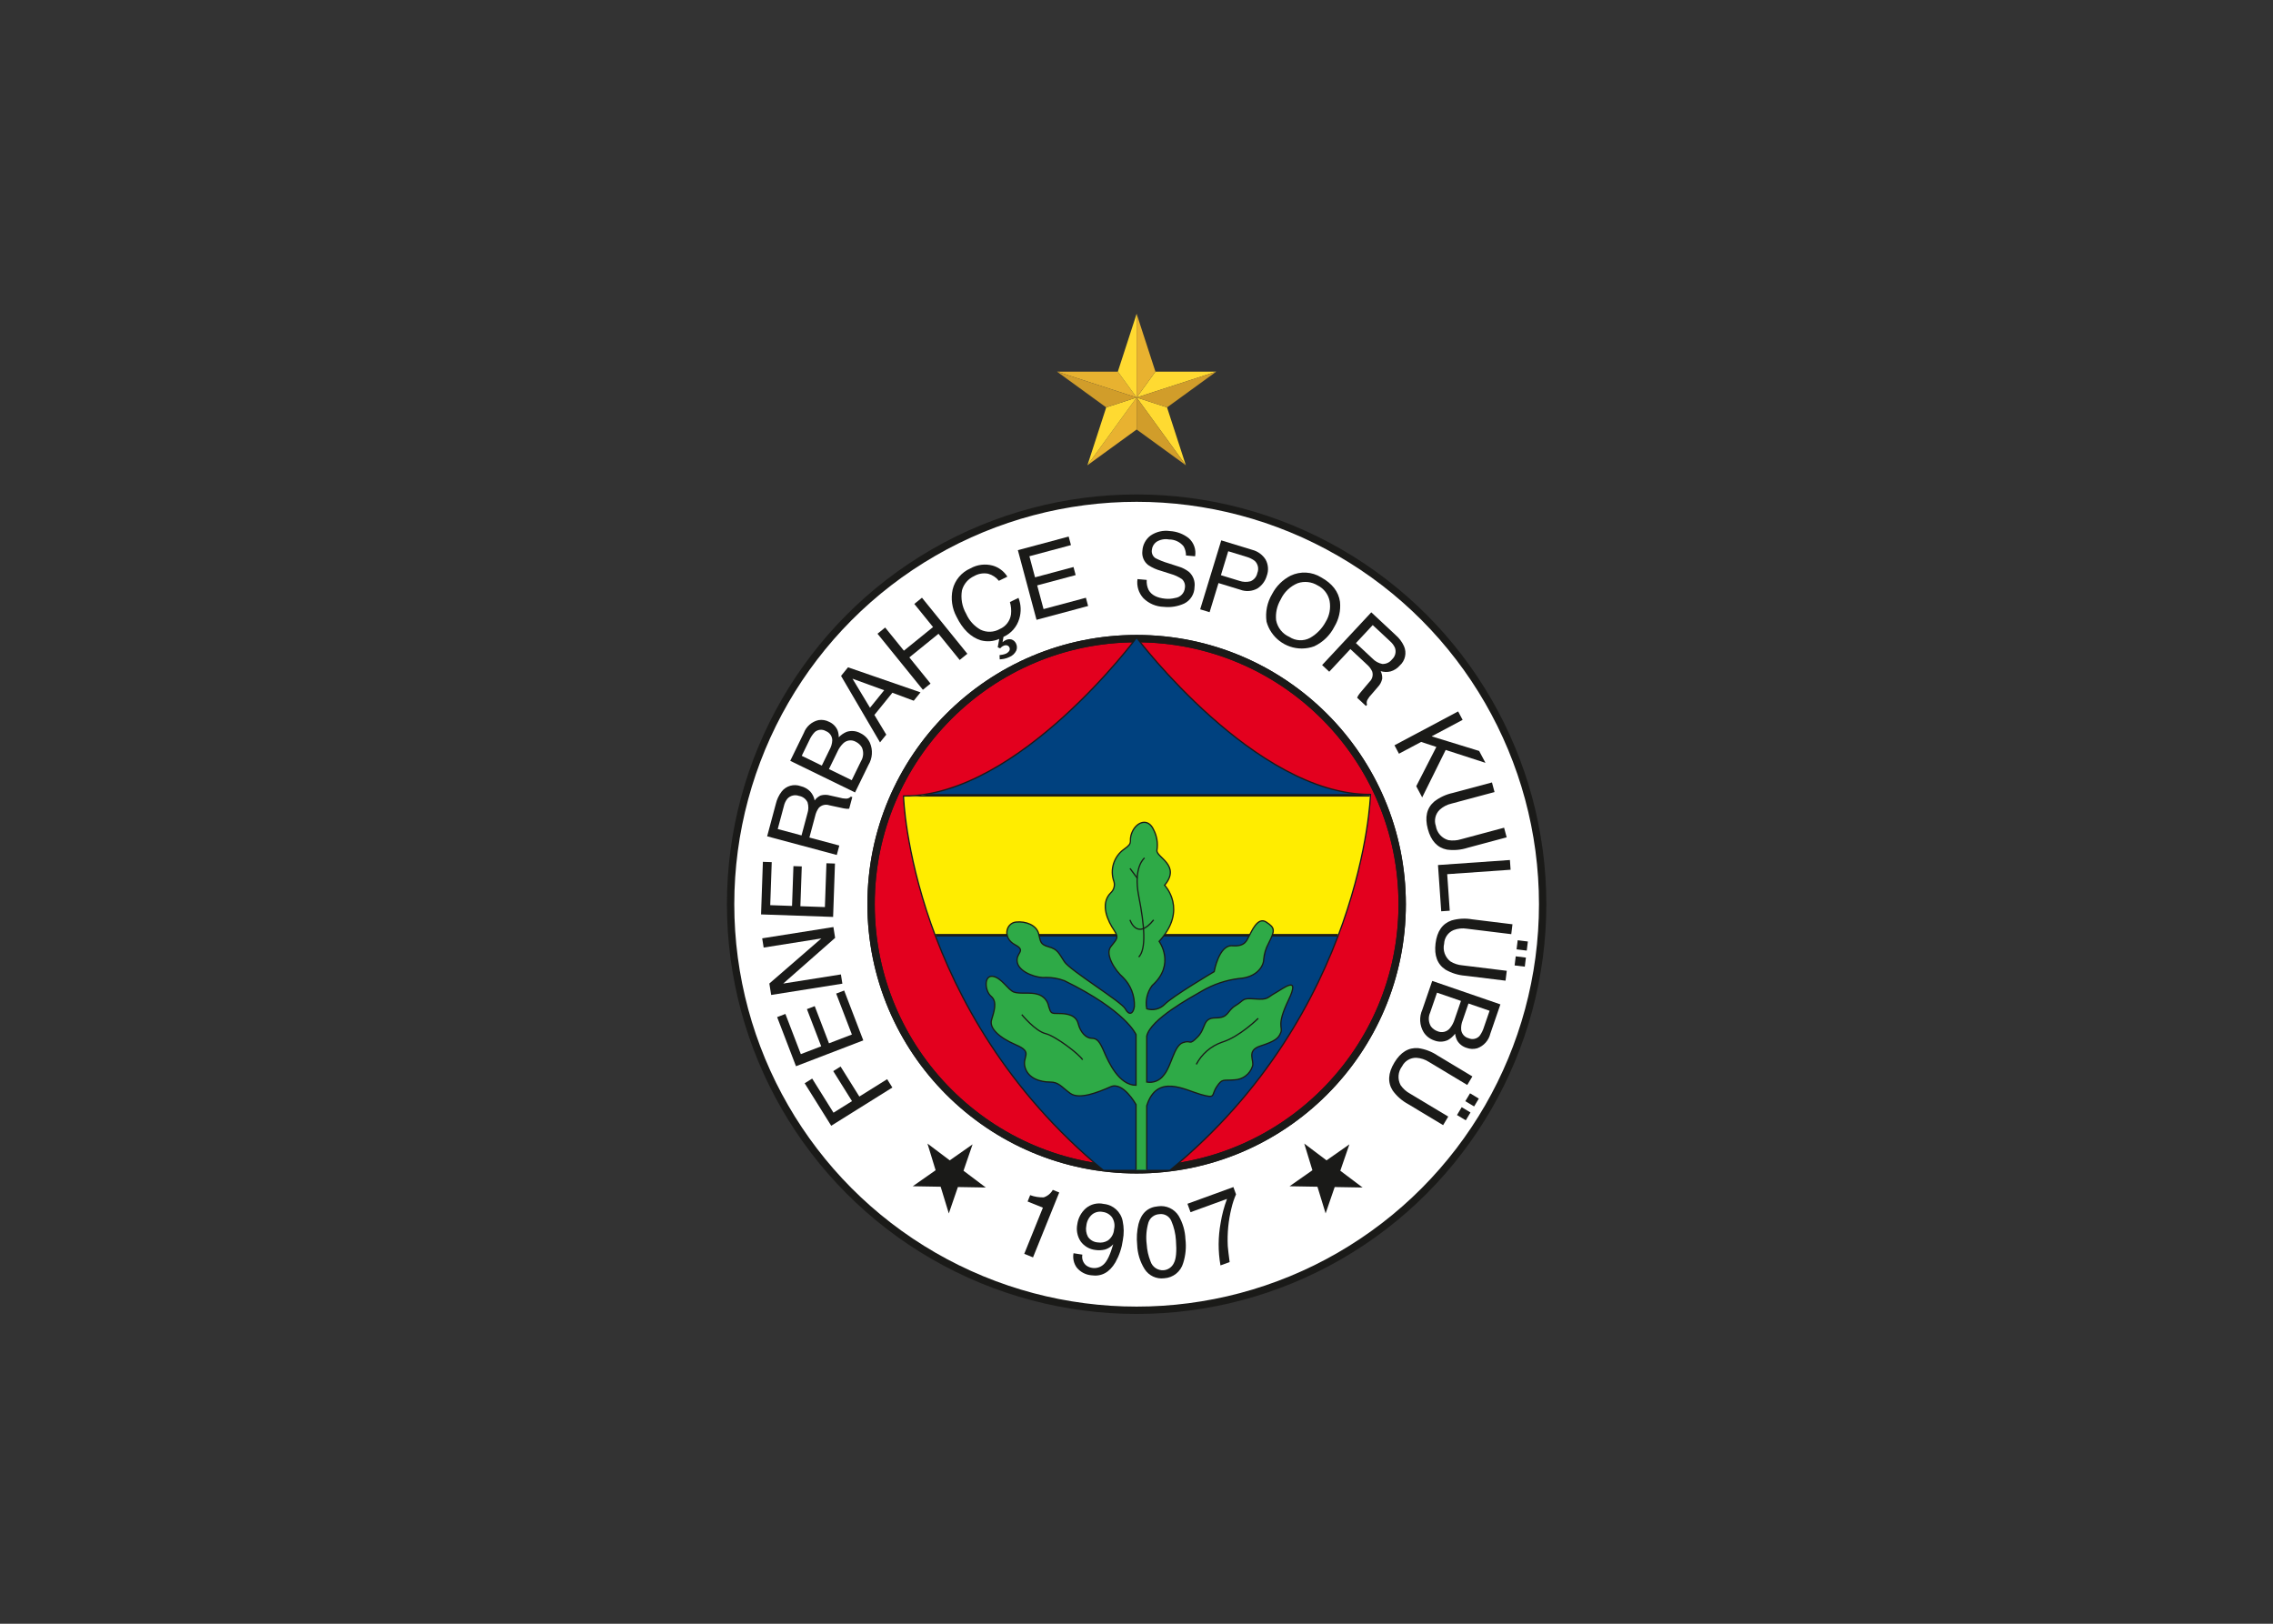 <svg clip-rule="evenodd" fill-rule="evenodd" stroke-miterlimit="3.864" viewBox="0 0 560 400" xmlns="http://www.w3.org/2000/svg" xmlns:xlink="http://www.w3.org/1999/xlink"><rect x="0" y="0" width="560" height="400" fill="#333333" stroke="none"/><clipPath id="a"><path clip-rule="evenodd" d="m38.073 103.707s1.372 45.866 42.856 80.141h14.142c41.485-34.039 43.021-80.478 43.021-80.478-24.753 0-50.092-33.605-50.092-33.605s-25.208 33.942-49.927 33.942"/></clipPath><g transform="matrix(1.147 0 0 1.147 179.095 77.3)"><path d="m.79 126.806c0-47.842 39.368-87.211 87.211-87.211s87.211 39.369 87.211 87.212c0 47.842-39.368 87.211-87.211 87.211 0 0 0 0-.001 0-47.842 0-87.211-39.368-87.211-87.21 0-.001 0-.001.001-.002" fill="#fff" fill-rule="nonzero"/><circle cx="88.001" cy="126.806" fill="none" r="87.212" stroke="#1a1a18" stroke-width="1.58"/><path d="m30.96 126.806c0-31.292 25.749-57.041 57.041-57.041s57.041 25.749 57.041 57.041-25.749 57.041-57.041 57.041-57.041-25.749-57.041-57.041" fill="#e3001e" fill-rule="nonzero"/><circle cx="88.001" cy="126.806" fill="none" r="57.041" stroke="#1a1a18" stroke-width="1.58"/><path d="m95.072 183.848c41.484-34.039 43.021-80.478 43.021-80.478-24.754 0-50.092-33.605-50.092-33.605s-25.209 33.942-49.928 33.942c0 0 1.372 45.866 42.856 80.141z" fill="#fff" fill-rule="nonzero"/><path d="m95.072 183.848c41.484-34.039 43.021-80.478 43.021-80.478-24.754 0-50.092-33.605-50.092-33.605s-25.209 33.942-49.928 33.942c0 0 1.372 45.866 42.856 80.141z" fill="none" stroke="#1a1a18" stroke-width=".55"/><circle cx="88.001" cy="126.806" fill="none" r="57.041" stroke="#1a1a18" stroke-width="1.58"/><path d="m22.4 174.387 13.134-8.207-1.122-1.795-5.971 3.731-4.03-6.448-1.575.985 4.029 6.448-3.975 2.484-4.578-7.328-1.612 1.008z" fill="#1a1a18"/><path d="m14.832 161.602 14.458-5.55-4.11-10.708-1.714.658 3.375 8.792-4.92 1.889-3.066-7.986-1.673.643 3.065 7.985-4.376 1.68-3.313-8.631-1.774.682z" fill="#1a1a18"/><path d="m9.5 146.295 15.296-2.423-.314-1.984-12.395 1.963 11.152-9.814-.369-2.325-15.296 2.423.314 1.984 12.395-1.963-11.172 9.686z" fill="#1a1a18"/><path d="m7.329 128.997 15.478.54.4-11.462-1.835-.064-.329 9.411-5.267-.183.299-8.549-1.792-.062-.298 8.548-4.685-.163.323-9.24-1.9-.066z" fill="#1a1a18"/><path d="m8.637 112.223 14.959 4.008.542-2.024-6.426-1.721 1.236-4.611c.134-.635.401-1.234.784-1.758.573-.613 1.458-.833 2.252-.559l2.516.54c.399.101.806.173 1.217.214.18.008.36.004.54-.012l.671-2.504-.334-.089c-.28.304-.686.461-1.097.422-.443-.014-.882-.087-1.306-.216l-2.025-.453c-.664-.196-1.369-.198-2.033-.008-.519.232-.965.599-1.291 1.063-.132-.711-.459-1.371-.943-1.908-.56-.577-1.276-.979-2.06-1.156-1.468-.542-3.129-.07-4.091 1.163-.604.795-1.032 1.709-1.255 2.682z" fill="#1a1a18"/><path d="m17.28 107.339-1.258 4.694-5.111-1.369 1.324-4.945c.128-.58.388-1.123.761-1.585.633-.676 1.613-.908 2.482-.587.804.133 1.493.652 1.843 1.388.234.786.22 1.626-.041 2.404" fill="#fff"/><path d="m13.598 96.012 13.92 6.789 2.869-5.882c.881-1.45 1-3.241.319-4.795-.413-.891-1.124-1.612-2.01-2.038-.906-.512-1.987-.621-2.978-.299-.641.266-1.22.663-1.698 1.167.005-.52-.085-1.036-.266-1.524-.359-.804-1.007-1.446-1.815-1.798-.698-.364-1.496-.492-2.274-.364-1.446.333-2.632 1.374-3.151 2.765z" fill="#1a1a18"/><path d="m22.056 93.6-1.676 3.436-4.31-2.102 1.638-3.358c.284-.642.677-1.231 1.161-1.741.664-.577 1.632-.661 2.385-.207.817.311 1.363 1.094 1.372 1.967-.029.704-.225 1.391-.57 2.005" fill="#fff"/><path d="m28.785 96.113-1.979 4.057-4.892-2.386 1.827-3.747c.291-.658.705-1.256 1.219-1.76.72-.717 1.841-.864 2.721-.355.546.267 1.001.689 1.306 1.214.429.964.353 2.08-.202 2.977" fill="#fff"/><path d="m24.513 77.773 8.366 14.279 1.345-1.662-2.548-4.232 3.86-4.767 4.588 1.714 1.454-1.796-15.57-5.382z" fill="#1a1a18"/><path d="m33.775 80.854-3.045 3.76-3.758-6.239z" fill="#fff"/><path d="m32.342 68.717 9.747 12.036 1.645-1.333-4.554-5.623 6.261-5.07 4.554 5.623 1.645-1.332-9.747-12.035-1.645 1.332 4.024 4.968-6.261 5.071-4.024-4.969z" fill="#1a1a18"/><path d="m57.081 54.08c-1.617-.436-3.342-.217-4.797.61-1.903.83-3.312 2.505-3.803 4.522-.428 1.984-.133 4.057.831 5.843 1.317 2.698 3.058 4.396 5.215 5.074 1.316.356 2.716.25 3.964-.299l-.327 1.794.52.227c.102-.11.212-.213.331-.306.104-.09.222-.164.35-.218.239-.129.517-.171.784-.118.354.093.603.415.603.781 0 .221-.091.432-.25.584-.15.174-.336.314-.545.41-.243.102-.496.178-.755.225-.155.027-.378.064-.649.1l.04.918c.415-.035.725-.09.947-.126.386-.076.761-.203 1.115-.376.65-.257 1.182-.748 1.492-1.376.204-.488.188-1.041-.043-1.517-.185-.412-.532-.73-.958-.879-.436-.117-.9-.063-1.296.152-.239.111-.459.258-.651.438l.205-1.158c1.646-.732 2.888-2.157 3.39-3.888.449-1.471.39-3.051-.169-4.484l-1.844.899c.252.859.332 1.759.235 2.649-.194 1.397-1.11 2.593-2.407 3.145-1.269.73-2.821.784-4.136.143-1.373-.775-2.457-1.976-3.087-3.421-.883-1.522-1.2-3.308-.897-5.042.376-1.356 1.336-2.477 2.619-3.056.907-.522 1.972-.7 3-.501.91.248 1.717.781 2.303 1.52l1.825-.89c-.722-1.155-1.846-2.003-3.155-2.379" fill="#1a1a18"/><path d="m62.492 50.768 4.008 14.959 11.079-2.968-.475-1.774-9.097 2.438-1.364-5.091 8.262-2.214-.464-1.731-8.262 2.213-1.213-4.527 8.93-2.393-.492-1.836z" fill="#1a1a18"/><path d="m90.165 57.156-1.98-.173c-.216 1.487.251 2.994 1.268 4.1 1.165 1.154 2.729 1.819 4.369 1.857 1.511.169 3.041-.08 4.421-.719 1.329-.668 2.178-2.028 2.194-3.516.171-1.218-.275-2.445-1.189-3.269-.698-.542-1.495-.943-2.346-1.181l-2.109-.684c-.947-.275-1.866-.639-2.745-1.085-.573-.379-.878-1.058-.78-1.738.056-.688.403-1.321.954-1.738.808-.526 1.788-.72 2.736-.541 1.22-.015 2.382.535 3.144 1.489.333.596.505 1.269.501 1.952l1.958.171c.253-1.446-.268-2.925-1.372-3.893-1.149-.906-2.549-1.437-4.009-1.521-1.475-.22-2.979.129-4.205.976-1.032.783-1.668 1.981-1.739 3.274-.157 1.157.313 2.314 1.231 3.035.856.572 1.8.998 2.795 1.263l2.067.658c.862.238 1.678.618 2.417 1.122.509.48.741 1.187.617 1.876-.096 1.116-.965 2.021-2.076 2.16-.705.179-1.437.233-2.16.158-1.763-.176-2.924-.777-3.546-1.85-.331-.677-.475-1.431-.416-2.183" fill="#1a1a18"/><path d="m106.177 48.663-4.528 14.81 2.024.619 1.914-6.259 4.647 1.421c1.216.47 2.58.373 3.717-.263.973-.631 1.685-1.594 2.003-2.708.429-1.142.339-2.416-.245-3.486-.65-1.038-1.674-1.788-2.86-2.094z" fill="#1a1a18"/><path d="m113.387 53.081c.697.673.911 1.71.537 2.604-.157.798-.71 1.464-1.466 1.765-.781.203-1.604.171-2.367-.091l-3.986-1.219 1.572-5.143 3.987 1.218c.622.181 1.206.474 1.723.866" fill="#fff"/><path d="m131.683 61.865c-.304-2.169-1.651-3.928-4.031-5.247-1.986-1.241-4.476-1.38-6.588-.368-1.701.872-3.088 2.253-3.967 3.95-1.067 1.783-1.488 3.879-1.19 5.935.932 3.389 4.036 5.754 7.551 5.754.916 0 1.825-.16 2.685-.475 1.87-.876 3.394-2.353 4.326-4.196.975-1.605 1.401-3.484 1.214-5.353" fill="#1a1a18"/><path d="m125.273 69.598c-1.407.76-3.124.683-4.458-.199-1.483-.65-2.552-1.992-2.855-3.583-.155-1.548.19-3.105.982-4.444.736-1.596 2.051-2.854 3.678-3.518 1.412-.471 2.962-.299 4.235.47 1.333.653 2.291 1.887 2.594 3.34.284 1.566-.022 3.183-.86 4.536-.769 1.418-1.917 2.595-3.316 3.398" fill="#fff"/><path d="m138.404 64.118-10.562 11.326 1.532 1.429 4.537-4.865 3.491 3.256c.497.416.901.933 1.184 1.517.273.794.052 1.678-.563 2.251l-1.658 1.968c-.277.305-.531.631-.761.974-.092.155-.173.316-.243.483l1.896 1.767.235-.252c-.137-.39-.084-.822.143-1.167.221-.385.491-.739.804-1.052l1.351-1.575c.484-.494.818-1.115.961-1.791.039-.567-.076-1.133-.332-1.639.689.216 1.425.238 2.126.063.773-.224 1.464-.668 1.988-1.277 1.168-1.041 1.531-2.729.894-4.157-.418-.907-1.025-1.714-1.779-2.368z" fill="#1a1a18"/><path d="m138.659 74.042-3.554-3.314 3.609-3.871 3.744 3.492c.452.385.809.869 1.042 1.415.299.877.043 1.851-.647 2.468-.495.647-1.276 1.012-2.09.975-.804-.162-1.54-.569-2.104-1.165" fill="#fff"/><path d="m157.059 85.403-13.674 7.271.963 1.811 4.768-2.535 3.264 1.078-4.321 8.438 1.278 2.403 5.05-10.195 8.543 2.772-1.359-2.556-10.205-3.136 6.656-3.539z" fill="#1a1a18"/><path d="m164.878 102.72-.553-2.066-8.408 2.253c-1.471.314-2.85.959-4.034 1.886-1.575 1.384-2.014 3.335-1.338 5.859.683 2.546 2.038 4.016 4.094 4.427 1.488.207 3.005.076 4.436-.384l8.408-2.252-.553-2.066-9.243 2.477c-.88.277-1.812.343-2.721.192-1.414-.394-2.47-1.585-2.692-3.036-.429-1.217-.111-2.579.812-3.482.718-.659 1.598-1.119 2.55-1.332z" fill="#1a1a18"/><path d="m168.18 117.314-15.449 1.08.694 9.934 1.832-.128-.548-7.844 13.617-.952z" fill="#1a1a18"/><path d="m169.366 138.102h1.966v2.203h-1.966z" fill="#1a1a18" transform="matrix(.122 -.993 .993 .122 11.391 291.286)"/><path d="m169.79 134.651h1.966v2.203h-1.966z" fill="#1a1a18" transform="matrix(.122 -.993 .993 .122 15.187 288.674)"/><path d="m168.47 133.239.261-2.122-8.64-1.061c-1.481-.26-3.002-.179-4.447.237-1.978.693-3.116 2.338-3.435 4.932-.321 2.615.385 4.487 2.137 5.638 1.303.749 2.758 1.195 4.257 1.306l8.64 1.061.261-2.123-9.498-1.166c-.919-.072-1.809-.36-2.595-.841-1.163-.895-1.695-2.395-1.358-3.823.058-1.29.862-2.433 2.056-2.925.914-.342 1.901-.438 2.864-.279z" fill="#1a1a18"/><path d="m166.137 148.323-14.643-5.042-2.131 6.188c-.697 1.546-.597 3.339.267 4.798.52.834 1.313 1.462 2.243 1.778.963.398 2.049.374 2.993-.066.604-.342 1.13-.807 1.543-1.365.059.517.211 1.018.45 1.48.455.755 1.176 1.313 2.02 1.564.738.276 1.546.305 2.302.084 1.395-.507 2.445-1.685 2.79-3.129z" fill="#1a1a18"/><path d="m158.036 151.747 1.245-3.615 4.534 1.561-1.217 3.533c-.203.673-.521 1.306-.941 1.87-.588.654-1.538.855-2.341.496-.848-.208-1.485-.919-1.601-1.785-.056-.702.054-1.408.321-2.06" fill="#fff"/><path d="m151.051 150.073 1.47-4.268 5.146 1.772-1.357 3.941c-.207.69-.545 1.334-.995 1.896-.627.8-1.722 1.082-2.658.685-.574-.198-1.077-.562-1.444-1.046-.542-.905-.603-2.022-.162-2.98" fill="#fff"/><path d="m157.325 170.74h1.966v2.203h-1.966z" fill="#1a1a18" transform="matrix(.515 -.857 .857 .515 -70.534 218.984)"/><path d="m159.116 167.759h1.966v2.203h-1.966z" fill="#1a1a18" transform="matrix(.515 -.857 .857 .515 -67.112 219.071)"/><path d="m159.017 165.628 1.101-1.833-7.461-4.483c-1.247-.84-2.67-1.384-4.159-1.592-2.089-.172-3.797.868-5.143 3.108-1.358 2.259-1.474 4.255-.341 6.019.885 1.215 2.033 2.215 3.357 2.925l7.462 4.484 1.101-1.833-8.202-4.929c-.81-.439-1.505-1.064-2.028-1.823-.699-1.29-.576-2.878.313-4.045.579-1.154 1.779-1.872 3.069-1.836.974.059 1.915.373 2.729.91z" fill="#1a1a18"/><path d="m64.583 190.656 3.285 1.327-4.006 9.915 1.883.761 5.632-13.941-1.382-.559c-.428.761-1.125 1.336-1.955 1.61-.991.03-1.978-.132-2.907-.475z" fill="#1a1a18"/><path d="m76.344 202.068-1.899-.301c-.198 1.069.045 2.174.675 3.06.777.963 1.913 1.57 3.146 1.679 2.18.324 3.902-.606 5.191-2.808.817-1.459 1.352-3.058 1.578-4.715.267-1.376.253-2.792-.041-4.163-.4-1.962-2.046-3.444-4.039-3.636-1.375-.32-2.823.036-3.892.958-.984.88-1.624 2.082-1.805 3.389-.255 1.261-.007 2.572.69 3.653.749 1.056 1.914 1.742 3.201 1.885.682.099 1.378.068 2.049-.091.689-.203 1.306-.599 1.777-1.141-.639 2.24-1.327 3.684-2.064 4.332-.66.616-1.569.892-2.459.748-.452-.066-.882-.24-1.254-.505-.699-.56-1.029-1.466-.854-2.344" fill="#1a1a18"/><path d="m81.81 199.041c-.643.385-1.403.529-2.142.405-.858-.053-1.644-.501-2.126-1.212-.392-.741-.512-1.596-.339-2.416.097-.904.525-1.741 1.202-2.347.646-.535 1.502-.746 2.322-.573.789.097 1.506.511 1.984 1.146.499.762.66 1.699.443 2.585-.06.965-.555 1.853-1.344 2.412" fill="#fff"/><path d="m97.026 193.73c-.939-1.496-2.682-2.299-4.429-2.041-2.195.192-3.581 1.462-4.199 3.815-.342 1.463-.437 2.974-.281 4.47.07 1.832.615 3.616 1.581 5.175.897 1.432 2.554 2.214 4.229 1.994 1.91-.109 3.551-1.423 4.074-3.262.532-1.666.696-3.427.481-5.161-.07-1.758-.57-3.471-1.456-4.99" fill="#1a1a18"/><path d="m95.986 203.905c-.41.864-1.255 1.444-2.209 1.516-1.252.079-2.407-.709-2.791-1.903-.468-1.168-.744-2.403-.819-3.658-.202-1.574-.076-3.173.37-4.695.329-1.014 1.252-1.726 2.316-1.786 1.091-.17 2.167.427 2.599 1.443.569 1.319.905 2.728.993 4.163.185 2.37.047 4.008-.459 4.92" fill="#fff"/><path d="m108.783 187.556-9.866 3.591.658 1.807 7.836-2.852c-.62 1.656-1.074 3.369-1.357 5.114-.566 3.028-.581 6.133-.044 9.166l1.97-.716c-.208-1.58-.348-2.725-.402-3.441-.136-2.733.129-5.471.789-8.127.236-1.021.565-2.018.985-2.979z" fill="#1a1a18"/><g fill-rule="nonzero"><path d="m47.659 193.217-1.752-5.731-5.992-.104 4.909-3.438-1.752-5.731 4.786 3.607 4.909-3.438-1.951 5.667 4.786 3.606-5.992-.104z" fill="#1a1a18"/><path d="m128.593 193.217-1.752-5.731-5.992-.104 4.909-3.438-1.752-5.731 4.786 3.607 4.909-3.438-1.951 5.667 4.786 3.606-5.992-.104z" fill="#1a1a18"/><path d="m83.963 12.426h-13.065l17.103 5.557z" fill="#e8b230"/><path d="m88.001 17.983 10.569 14.548-4.037-12.426z" fill="#ffda31"/><path d="m77.43 32.531 10.571-7.68v-6.868z" fill="#e8b230"/><path d="m105.104 12.426h-13.066l-4.037 5.557z" fill="#ffda31"/><path d="m88.001 24.851 10.569 7.68-10.569-14.548z" fill="#d19d2a"/><path d="m88.001 17.983-6.533 2.122-4.038 12.426z" fill="#ffda31"/><path d="m83.963 12.426 4.038 5.557v-17.983z" fill="#ffda31"/><path d="m88.001 0v17.983l4.037-5.557z" fill="#e8b230"/><path d="m88.001 17.983-17.103-5.557 10.57 7.679z" fill="#d19d2a"/><path d="m88.001 17.983 6.532 2.122 10.571-7.679z" fill="#d19d2a"/></g><g clip-path="url(#a)"><path d="m13.761 69.795h157.179v119.15h-157.179z" fill="#00417f"/><path d="m10.724 103.42h169.354v30.048h-169.354z" fill="#ffed00"/><path d="m10.724 103.42h169.354v30.048h-169.354z" fill="none" stroke="#1a1a18" stroke-width=".55"/><path d="m87.874 185.33v-15.494s-2.787-5.005-5.448-3.826c-2.661 1.178-6.735 2.827-8.689 1.413-1.954-1.413-2.425-2.425-4.38-2.425-1.953 0-4.614-.707-5.321-3.132s1.885-3.201-1.954-4.851c-3.839-1.649-5.724-3.672-5.253-5.321.471-1.65 1.345-3.908-.069-5.087-1.414-1.178-1.58-4.545.304-4.31 1.886.236 3.299 2.897 4.546 3.368 1.248.471 3.604 0 5.087.471 1.263.326 2.217 1.373 2.425 2.661.471 1.483.471 1.483 2.19 1.483 1.718 0 3.672.305 4.143 2.19.471 1.884 1.718 3.132 2.897 3.132 1.178 0 1.718.706 2.66 2.896.943 2.19 3.19 7.194 6.862 7.194v-10.879s-2.08-5.073-15.385-11.573c-1.301-.49-2.683-.73-4.074-.707-1.483.235-5.488-.943-6.029-3.132-.54-2.19 2.121-2.495-.54-3.908-2.661-1.414-1.954-4.615.236-4.851 2.189-.235 4.379.707 4.85 2.425.472 1.719.236 2.357 2.19 2.897s2.12 1.316 3.367 3.201c1.248 1.885 12.293 8.621 13.069 10.103.776 1.483 1.719 1.178 1.954-.471.109-2.335-.772-4.611-2.425-6.264-1.718-1.483-3.908-4.92-2.661-6.569s1.885-1.885.707-3.603c-1.178-1.719-3.132-5.558-.707-7.983.68-.606.955-1.55.707-2.425-.93-2.544-.027-5.417 2.19-6.972 2.218-1.555.776-1.482 1.718-3.672.943-2.19 3.437-3.132 4.615-.471.699 1.346.947 2.881.707 4.379-.239 1.497 5.252 3.201 1.649 7.512 0 0 5.086 5.252-1.178 12.057 0 0 3.603 4.919-1.483 9.465-1.085 1.429-1.513 3.254-1.178 5.017 1.354.427 2.838.063 3.839-.942 1.65-1.719 10.643-7.04 10.643-7.04s1.012-5.793 3.909-5.558c2.896.236 3.132-1.345 3.603-2.12.471-.776 1.787-4.213 3.672-2.966s1.954 1.719.472 4.615c-.558 1.044-.902 2.189-1.012 3.368 0 1.483-1.483 3.908-5.322 4.143-2.789.345-5.481 1.25-7.913 2.661-2.431 1.41-11.115 6.098-11.891 9.701v9.868c1.371.249 2.77-.299 3.604-1.414 1.718-1.954 2.189-6.333 4.143-7.04s1.178.776 3.132-1.178 1.012-4.144 3.908-4.144c2.897 0 2.357-1.482 4.31-2.661 1.955-1.178 1.248-1.649 4.144-1.413 2.897.235 2.592-.305 4.31-1.247 1.719-.943 5.558-4.075 2.897 1.482-2.661 5.558-1.178 5.724-1.65 6.971-.471 1.248-1.247 1.886-4.379 2.897s-1.247 3.132-1.718 4.379c-.541 1.673-2.081 2.836-3.839 2.897-2.425.235-2.592-.403-3.839 1.483-1.247 1.885-.069 2.591-3.437 1.649-3.368-.943-9.396-4.546-11.586 2.425v14.08z" fill="#2eaa47"/><g fill="none" stroke="#1a1a18" stroke-width=".27"><path d="m87.874 185.33v-15.494s-2.787-5.005-5.448-3.826c-2.661 1.178-6.735 2.827-8.689 1.413-1.954-1.413-2.425-2.425-4.38-2.425-1.953 0-4.614-.707-5.321-3.132s1.885-3.201-1.954-4.851c-3.839-1.649-5.724-3.672-5.253-5.321.471-1.65 1.345-3.908-.069-5.087-1.414-1.178-1.58-4.545.304-4.31 1.886.236 3.299 2.897 4.546 3.368 1.248.471 3.604 0 5.087.471 1.263.326 2.217 1.373 2.425 2.661.471 1.483.471 1.483 2.19 1.483 1.718 0 3.672.305 4.143 2.19.471 1.884 1.718 3.132 2.897 3.132 1.178 0 1.718.706 2.66 2.896.943 2.19 3.19 7.194 6.862 7.194v-10.879s-2.08-5.073-15.385-11.573c-1.301-.49-2.683-.73-4.074-.707-1.483.235-5.488-.943-6.029-3.132-.54-2.19 2.121-2.495-.54-3.908-2.661-1.414-1.954-4.615.236-4.851 2.189-.235 4.379.707 4.85 2.425.472 1.719.236 2.357 2.19 2.897s2.12 1.316 3.367 3.201c1.248 1.885 12.293 8.621 13.069 10.103.776 1.483 1.719 1.178 1.954-.471.109-2.335-.772-4.611-2.425-6.264-1.718-1.483-3.908-4.92-2.661-6.569s1.885-1.885.707-3.603c-1.178-1.719-3.132-5.558-.707-7.983.68-.606.955-1.55.707-2.425-.93-2.544-.027-5.417 2.19-6.972 2.218-1.555.776-1.482 1.718-3.672.943-2.19 3.437-3.132 4.615-.471.699 1.346.947 2.881.707 4.379-.239 1.497 5.252 3.201 1.649 7.512 0 0 5.086 5.252-1.178 12.057 0 0 3.603 4.919-1.483 9.465-1.085 1.429-1.513 3.254-1.178 5.017 1.354.427 2.838.063 3.839-.942 1.65-1.719 10.643-7.04 10.643-7.04s1.012-5.793 3.909-5.558c2.896.236 3.132-1.345 3.603-2.12.471-.776 1.787-4.213 3.672-2.966s1.954 1.719.472 4.615c-.558 1.044-.902 2.189-1.012 3.368 0 1.483-1.483 3.908-5.322 4.143-2.789.345-5.481 1.25-7.913 2.661-2.431 1.41-11.115 6.098-11.891 9.701v9.868c1.371.249 2.77-.299 3.604-1.414 1.718-1.954 2.189-6.333 4.143-7.04s1.178.776 3.132-1.178 1.012-4.144 3.908-4.144c2.897 0 2.357-1.482 4.31-2.661 1.955-1.178 1.248-1.649 4.144-1.413 2.897.235 2.592-.305 4.31-1.247 1.719-.943 5.558-4.075 2.897 1.482-2.661 5.558-1.178 5.724-1.65 6.971-.471 1.248-1.247 1.886-4.379 2.897s-1.247 3.132-1.718 4.379c-.541 1.673-2.081 2.836-3.839 2.897-2.425.235-2.592-.403-3.839 1.483-1.247 1.885-.069 2.591-3.437 1.649-3.368-.943-9.396-4.546-11.586 2.425v14.08z"/><path d="m63.329 150.515s2.896 3.534 5.086 4.075c2.19.54 7.276 4.448 7.983 5.626"/><path d="m89.702 116.866s-2.494 1.885-1.247 8.218c1.247 6.334 1.649 11.351 0 13.069"/><path d="m86.57 130.171s1.483 4.546 5.086 0"/><path d="m86.577 119.116 1.575 2.119"/><path d="m114.121 151.316s-4.004 3.979-7.794 5.133c-2.374.826-4.346 2.528-5.51 4.757"/></g></g></g></svg>